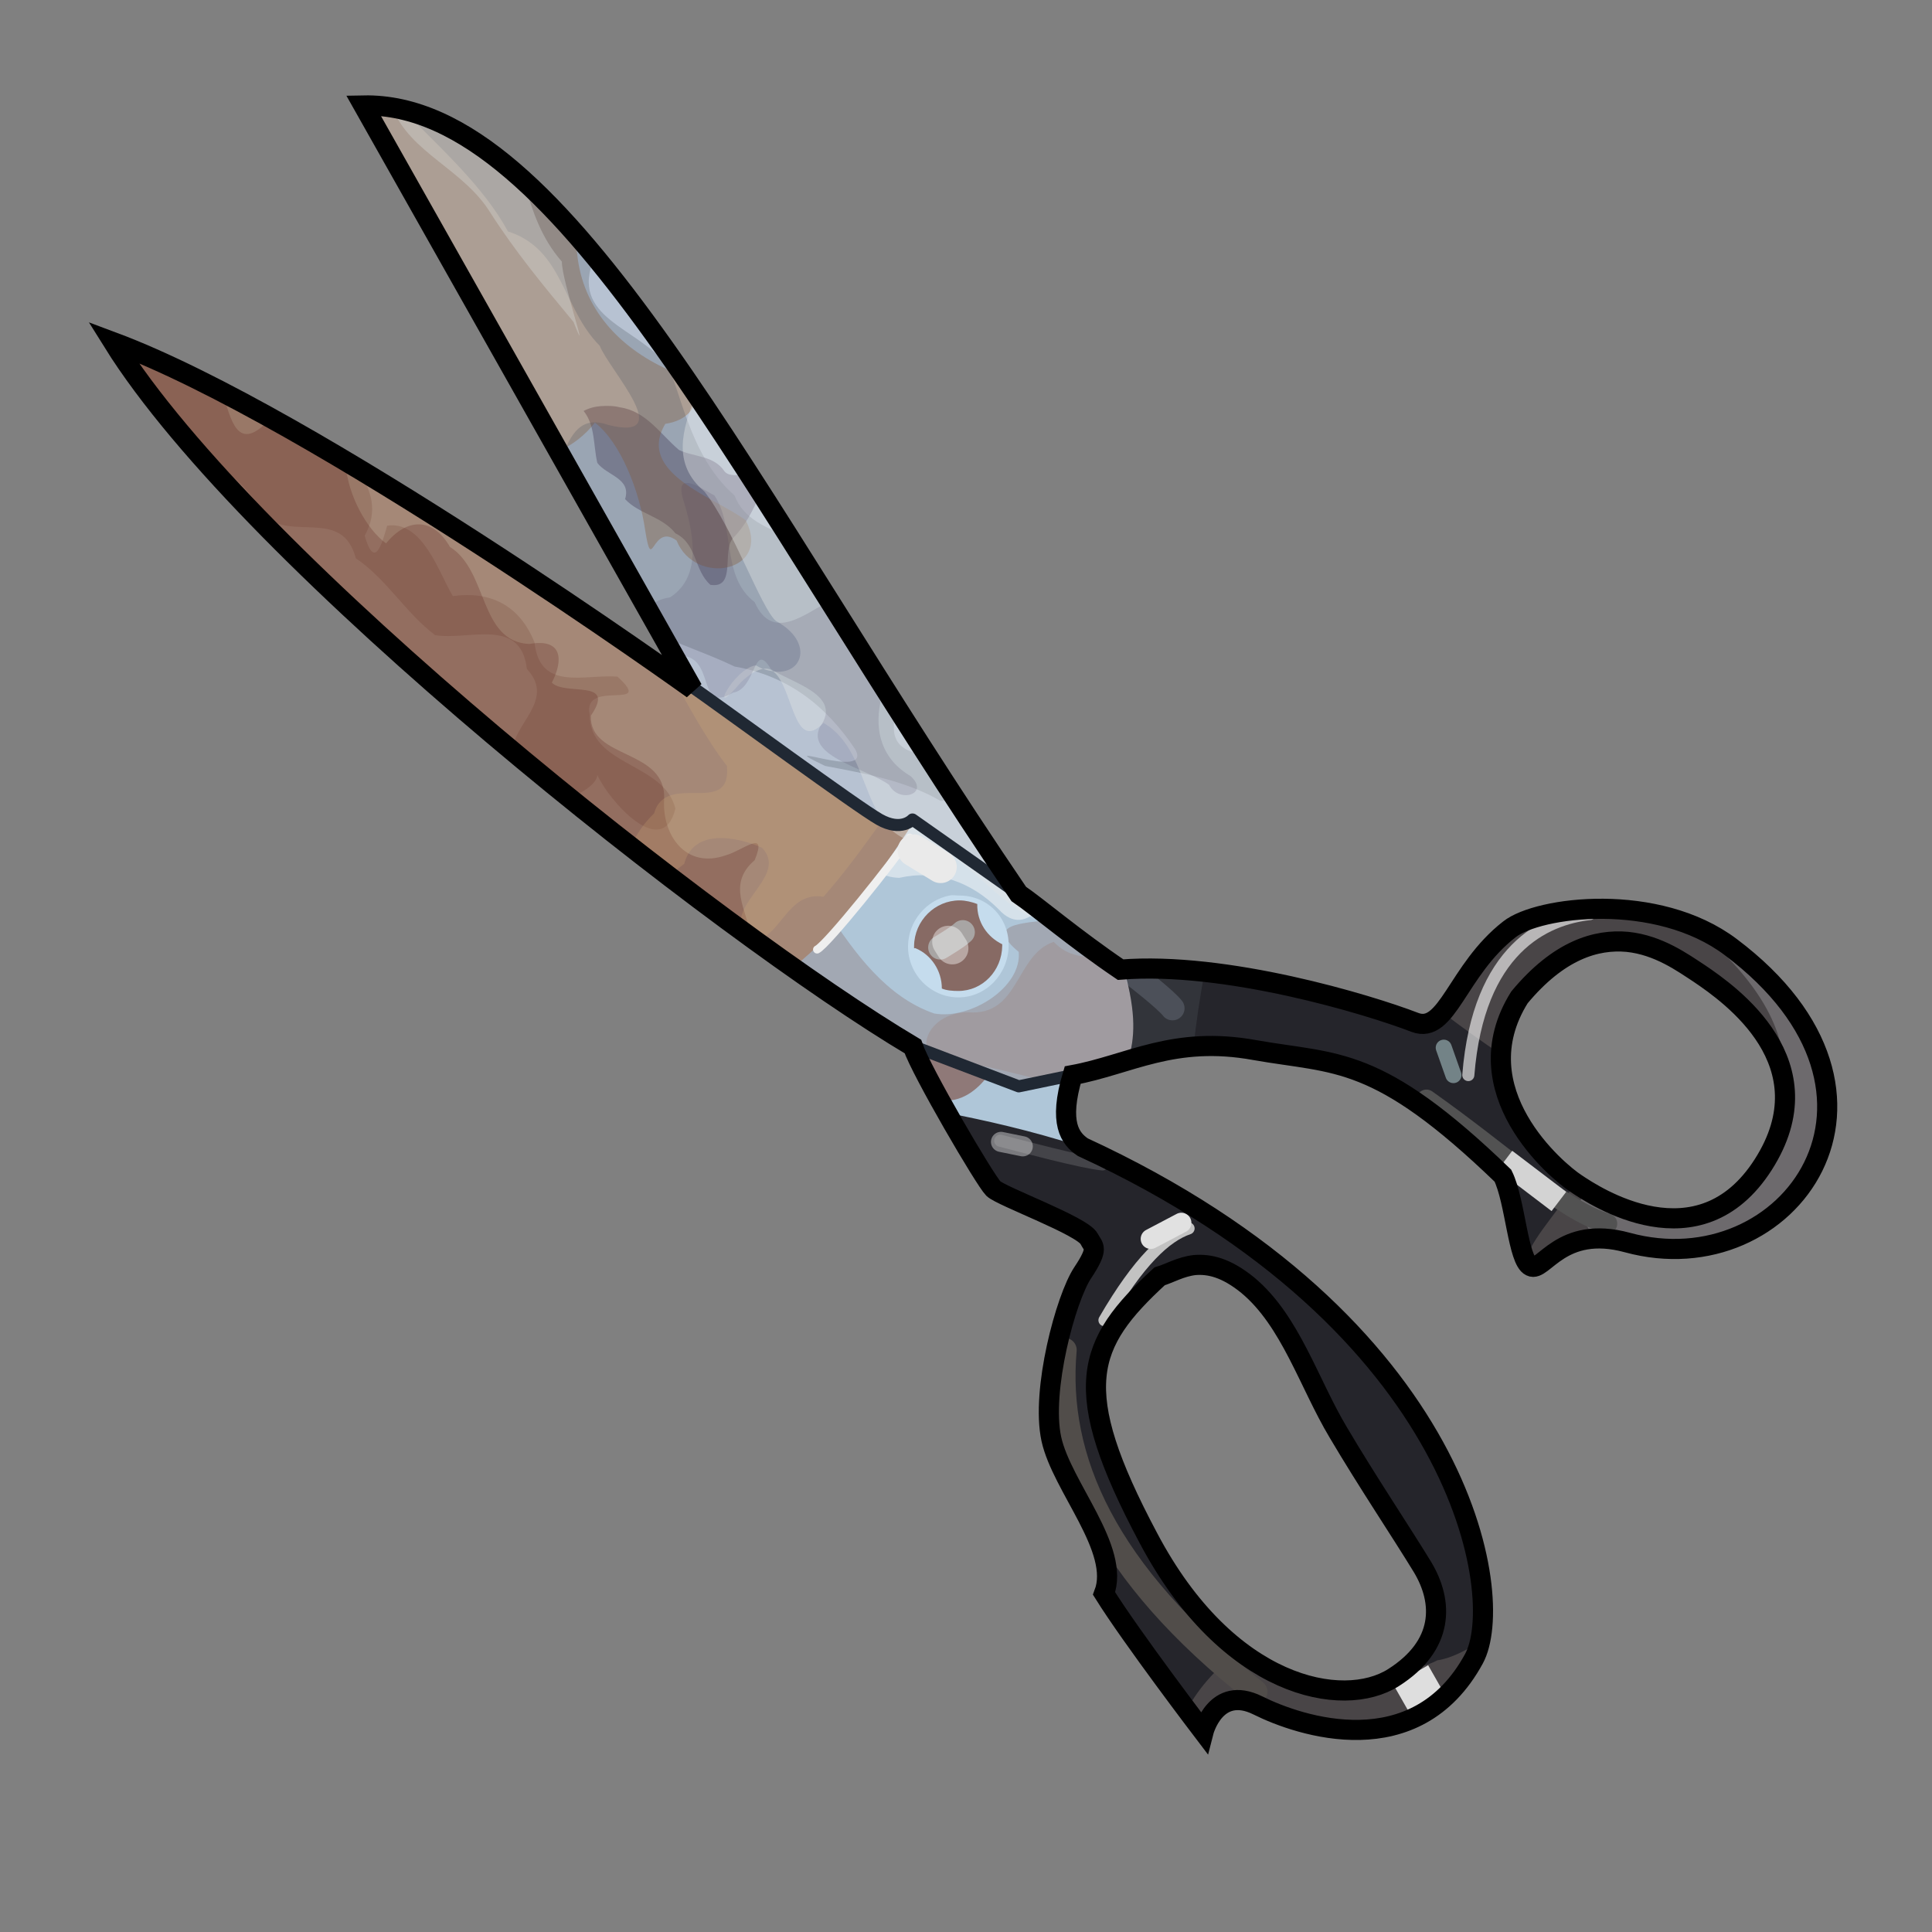 <?xml version="1.0" encoding="UTF-8" standalone="no"?>
<!DOCTYPE svg PUBLIC "-//W3C//DTD SVG 1.0//EN" "http://www.w3.org/TR/2001/REC-SVG-20010904/DTD/svg10.dtd">
<svg xmlns:svg="http://www.w3.org/2000/svg" xmlns="http://www.w3.org/2000/svg" version="1.0" width="100%" height="100%" viewBox="0 0 48 48" id="_scissors02">
<rect x="0" y="0" width="48" height="48" fill="#808080" stroke="none"/>
<defs id="defs2385"/>
<g id="scissors02" style="display:inline">
<path d="M 9.03,2.62 L 17.21,17.12 C 17.21,17.12 7.82,10.37 2.81,8.5 C 6.25,14.02 17.94,23.18 22.68,26 C 22.89,26.62 24.47,29.32 24.68,29.53 C 24.89,29.73 26.90,30.46 27.06,30.78 C 27.16,30.98 27.32,30.99 26.90,31.62 C 26.48,32.25 25.86,34.55 26.12,35.75 C 26.38,36.94 27.85,38.49 27.43,39.59 C 28.11,40.68 29.90,43.03 29.90,43.03 C 29.90,43.03 30.20,41.85 31.25,42.37 C 32.29,42.89 35.18,43.86 36.62,41.21 C 37.44,39.71 36.40,32.88 26.90,28.5 C 26.59,28.29 26.29,27.91 26.65,26.71 C 28.06,26.45 29.15,25.72 31.18,26.09 C 33.22,26.45 34.21,26.19 37.34,29.21 C 37.65,29.84 37.71,31.31 38.03,31.46 C 38.34,31.62 38.78,30.42 40.43,30.87 C 44.45,31.97 47.87,27.19 43,23.53 C 41.17,22.15 38.22,22.52 37.5,23.09 C 36.20,24.10 35.96,25.71 35.15,25.40 C 34.01,24.96 30.45,23.88 27.84,24.09 C 26.69,23.31 25.78,22.53 25.31,22.21 C 18.53,12.25 14.03,2.52 9.03,2.62 z M 40.43,23.40 C 41.21,23.48 41.81,23.92 42.21,24.18 C 43.01,24.72 45.41,26.42 43.81,28.93 C 42.21,31.44 39.61,29.71 39.15,29.40 C 38.69,29.10 36.30,27.10 37.75,24.78 C 38.73,23.60 39.66,23.33 40.43,23.40 z M 29.68,31.43 C 30.04,31.40 30.46,31.49 31,31.93 C 32.06,32.81 32.52,34.37 33.25,35.59 C 33.97,36.81 34.81,38.06 35.34,38.93 C 35.87,39.81 35.88,40.88 34.62,41.68 C 33.36,42.48 30.50,41.94 28.53,38.21 C 26.55,34.49 26.98,33.39 28.81,31.71 C 29.05,31.64 29.33,31.47 29.68,31.43 z" id="p3275" style="fill:#b7c2d2;fill-opacity:1;fill-rule:evenodd;stroke:none;"/>
<path d="M 14.93,10.09 C 14.78,10.10 14.63,10.14 14.5,10.21 C 14.79,10.57 14.74,11.07 14.84,11.5 C 15.08,11.82 15.69,11.88 15.53,12.40 C 15.87,12.77 16.45,12.83 16.78,13.25 C 17.32,13.51 17.24,14.17 17.65,14.53 C 18.30,14.63 17.93,13.70 18.21,13.37 C 18.53,13.05 18.72,12.65 18.90,12.25 C 18.80,12.09 18.69,11.93 18.59,11.78 C 18.37,11.80 18.11,11.85 18,11.71 C 17.73,11.31 17.25,11.36 16.87,11.18 C 16.41,10.79 16.05,10.21 15.40,10.12 C 15.25,10.08 15.09,10.08 14.93,10.09 z" id="p3412" style="fill:#46385a;fill-opacity:0.41;fill-rule:evenodd;stroke:none;display:inline"/>
<path d="M 2.81,8.5 C 6.25,14.02 17.94,23.18 22.68,26 C 22.89,26.62 24.47,29.32 24.68,29.53 C 24.89,29.73 26.90,30.46 27.06,30.78 C 27.16,30.98 27.32,30.99 26.90,31.62 C 26.48,32.25 25.86,34.55 26.12,35.75 C 26.38,36.94 27.85,38.49 27.43,39.59 C 28.11,40.68 29.90,43.03 29.90,43.03 C 29.90,43.03 30.20,41.85 31.25,42.37 C 32.29,42.89 35.18,43.86 36.62,41.21 C 37.44,39.71 36.40,32.88 26.90,28.5 C 26.59,28.29 26.29,27.91 26.65,26.71 C 28.06,26.45 29.15,25.72 31.18,26.09 C 33.22,26.45 34.21,26.19 37.34,29.21 C 37.65,29.84 37.71,31.31 38.03,31.46 C 38.34,31.62 38.78,30.42 40.43,30.87 C 44.45,31.97 47.87,27.19 43,23.53 C 41.17,22.15 38.22,22.52 37.5,23.09 C 36.20,24.10 35.96,25.71 35.15,25.40 C 34.01,24.96 30.45,23.88 27.84,24.09 C 26.69,23.31 25.78,22.53 25.31,22.21 L 25.28,22.31 L 22.78,20.34 C 22.78,20.34 22.51,20.40 22.31,20.46 C 21.58,20.46 20.07,18.94 18.68,18.09 C 18.42,17.93 17.82,17.50 17.12,16.96 L 17.21,17.12 C 17.21,17.12 7.82,10.37 2.81,8.5 z M 40.43,23.40 C 41.21,23.48 41.81,23.92 42.21,24.18 C 43.01,24.72 45.41,26.42 43.81,28.93 C 42.21,31.44 39.61,29.71 39.15,29.40 C 38.69,29.10 36.30,27.10 37.75,24.78 C 38.73,23.60 39.66,23.33 40.43,23.40 z M 29.68,31.43 C 30.04,31.40 30.46,31.49 31,31.93 C 32.06,32.81 32.52,34.37 33.25,35.59 C 33.97,36.81 34.81,38.06 35.34,38.93 C 35.87,39.81 35.88,40.88 34.62,41.68 C 33.36,42.48 30.50,41.94 28.53,38.21 C 26.55,34.49 26.98,33.39 28.81,31.71 C 29.05,31.64 29.33,31.47 29.68,31.43 z" id="p3279" style="fill:#afc6d8;fill-opacity:1;fill-rule:evenodd;stroke:none;display:inline"/>
<path d="M 21.59,20.18 C 21.30,20.91 21.43,21.78 22.34,21.81 C 23.27,21.60 24.13,21.91 24.81,22.59 C 25.18,23.00 25.53,22.88 25.81,22.59 C 25.64,22.46 25.42,22.29 25.31,22.21 L 25.28,22.31 L 22.78,20.34 C 22.78,20.34 22.51,20.40 22.31,20.46 C 22.12,20.46 21.87,20.35 21.59,20.18 z" id="p3445" style="fill:#ffffff;fill-opacity:0.47;fill-rule:evenodd;stroke:none;display:inline"/>
<path d="M 20.56,22.65 C 20.28,23.13 19.55,23.26 19.21,23.65 C 20.54,24.60 21.76,25.45 22.68,26 C 22.70,26.03 22.75,26.13 22.78,26.18 C 23.65,26.51 24.51,26.88 25.43,27 C 25.85,26.84 26.25,26.79 26.62,26.87 C 26.64,26.81 26.63,26.78 26.65,26.71 C 27.61,26.54 28.41,26.15 29.46,26.03 C 29.25,25.36 29.07,24.69 28.75,24.06 C 28.44,24.05 28.13,24.07 27.84,24.09 C 27.17,23.63 26.62,23.20 26.15,22.84 C 25.43,22.95 24.44,22.93 25.31,23.65 C 25.39,24.53 24.11,25.34 23.21,25.18 C 22.02,24.77 21.23,23.67 20.56,22.65 z" id="p3441" style="fill:#692918;fill-opacity:0.19;fill-rule:evenodd;stroke:none;display:inline"/>
<path d="M 26.18,23.40 C 25.23,23.71 25.33,25.25 24.06,25.15 C 22.97,25.14 22.50,26.42 23.81,26.43 C 24.73,26.43 25.70,26.91 26.62,26.90 C 26.64,26.83 26.63,26.79 26.65,26.71 C 27.12,26.63 27.58,26.50 28.03,26.37 C 28.70,25.84 28.95,24.73 28.46,24.06 C 28.26,24.06 28.04,24.07 27.84,24.09 C 27.68,23.98 27.55,23.89 27.40,23.78 C 26.97,23.78 26.55,23.79 26.18,23.40 z" id="p3447" style="fill:#904e30;fill-opacity:0.14;fill-rule:evenodd;stroke:none;display:inline"/>
<path d="M 39.84,22.59 C 38.78,22.58 37.86,22.81 37.5,23.09 C 36.20,24.10 35.96,25.71 35.15,25.40 C 34.02,24.96 30.53,23.91 27.93,24.09 C 28.24,25.21 28.19,25.80 28.03,26.34 C 28.91,26.07 29.83,25.85 31.18,26.09 C 33.22,26.45 34.21,26.19 37.34,29.21 C 37.65,29.84 37.71,31.31 38.03,31.46 C 38.34,31.62 38.78,30.42 40.43,30.87 C 44.45,31.97 47.87,27.19 43,23.53 C 42.08,22.84 40.89,22.60 39.84,22.59 z M 40.43,23.40 C 41.21,23.48 41.81,23.92 42.21,24.18 C 43.01,24.72 45.41,26.42 43.81,28.93 C 42.21,31.44 39.61,29.71 39.15,29.40 C 38.69,29.10 36.30,27.10 37.75,24.78 C 38.73,23.60 39.66,23.33 40.43,23.40 z M 23.53,27.65 C 24.02,28.53 24.57,29.41 24.68,29.53 C 24.89,29.73 26.90,30.46 27.06,30.78 C 27.16,30.98 27.32,30.99 26.90,31.62 C 26.48,32.25 25.86,34.55 26.12,35.75 C 26.38,36.94 27.85,38.49 27.43,39.59 C 28.11,40.68 29.90,43.03 29.90,43.03 C 29.90,43.03 30.20,41.85 31.25,42.37 C 32.29,42.89 35.18,43.86 36.62,41.21 C 37.44,39.71 36.40,32.88 26.90,28.5 C 25.59,28.08 24.45,27.83 23.53,27.65 z M 29.68,31.43 C 30.04,31.40 30.46,31.49 31,31.93 C 32.06,32.81 32.52,34.37 33.25,35.59 C 33.97,36.81 34.81,38.06 35.34,38.93 C 35.87,39.81 35.88,40.88 34.62,41.68 C 33.36,42.48 30.50,41.94 28.53,38.21 C 26.55,34.49 26.98,33.39 28.81,31.71 C 29.05,31.64 29.33,31.47 29.68,31.43 z" id="p3277" style="fill:#25252b;fill-opacity:1;fill-rule:evenodd;stroke:none;display:inline"/>
<path d="M 2.81,8.5 C 5.67,13.09 14.18,20.14 19.71,24.03 C 20.80,23.18 21.86,21.75 22.75,20.34 C 22.71,20.35 22.49,20.40 22.31,20.46 C 21.58,20.46 20.07,18.94 18.68,18.09 C 18.42,17.93 17.82,17.50 17.12,16.96 L 17.21,17.12 C 17.21,17.12 7.82,10.37 2.81,8.5 z" id="p3281" style="fill:#a58877;fill-opacity:1;fill-rule:evenodd;stroke:none;display:inline"/>
<path d="M 2.81,8.5 C 5.49,12.81 13.14,19.26 18.65,23.25 C 18.56,22.61 18.05,21.97 18.75,21.37 C 19.08,20.57 18.46,21.13 18.03,21.25 C 17.03,21.60 16.45,20.74 16.5,19.87 C 16.57,18.59 14.64,18.88 14.68,17.78 C 15.32,16.85 14.05,17.30 13.71,16.96 C 14.00,16.40 13.98,15.85 13.15,16 C 11.90,15.94 12.13,14.18 11.18,13.59 C 10.75,12.84 10.11,12.87 9.59,13.5 C 9.10,13.14 8.65,12.30 8.59,11.56 C 8.51,11.48 8.41,11.39 8.31,11.31 C 7.93,11.08 7.56,10.83 7.18,10.62 C 7.00,10.55 6.80,10.51 6.62,10.5 C 5.90,11.21 5.74,10.45 5.53,9.75 C 4.55,9.24 3.61,8.80 2.81,8.5 z" id="p3363" style="fill:#5a2115;fill-opacity:0.24;fill-rule:evenodd;stroke:none;display:inline"/>
<path d="M 9.03,2.62 L 13.87,11.21 C 14.22,11.06 14.54,10.81 14.78,10.5 C 15.41,10.98 15.89,12.19 16.03,13.18 C 16.21,14.31 16.19,12.97 16.81,13.43 C 17.27,14.58 19.18,14.21 18.53,12.93 C 17.78,12.36 15.79,11.76 16.53,10.53 C 17.07,10.45 17.31,10.12 17.28,9.81 C 17.18,9.66 17.06,9.51 16.96,9.37 C 16.86,9.30 16.74,9.21 16.59,9.18 C 15.38,8.63 14.48,7.67 14.34,6.31 C 14.31,6.13 14.29,5.95 14.25,5.78 C 14.24,5.77 14.25,5.75 14.25,5.75 C 12.49,3.77 10.78,2.58 9.03,2.62 z" id="p3379" style="fill:#97581e;fill-opacity:0.34;fill-rule:evenodd;stroke:none;display:inline"/>
<path d="M 10.03,2.75 C 10.98,3.71 12.03,4.66 12.62,5.75 C 14.00,6.19 13.97,7.66 14.90,8.59 C 15.14,9.20 16.83,10.98 15.12,10.56 C 14.42,10.31 14.19,10.80 13.96,11.34 L 16.46,15.81 C 17.05,16.07 17.67,16.28 18.25,16.56 C 19.58,16.79 20.53,17.54 21.25,18.62 C 21.69,19.42 19.02,18.32 20.5,19.03 C 21.52,19.22 22.53,19.41 23.37,19.90 C 23.53,19.89 23.64,19.88 23.75,19.84 C 23.51,19.48 23.26,19.10 23.03,18.75 C 22.13,18.67 22.13,18.17 22.28,17.59 C 21.34,16.11 20.45,14.70 19.59,13.34 C 19.05,13.11 18.47,12.90 18.25,12.31 C 17.33,11.50 17.05,10.35 16.68,9.28 C 16.17,8.23 14.29,8.03 14.68,6.65 C 14.74,6.58 14.76,6.50 14.81,6.43 C 13.18,4.46 11.62,3.12 10.03,2.75 z" id="p3367" style="fill:#515760;fill-opacity:0.27;fill-rule:evenodd;stroke:none;display:inline"/>
<path d="M 2.81,8.5 C 3.36,9.39 4.14,10.39 5.06,11.43 C 5.07,11.44 5.08,11.46 5.09,11.46 C 5.73,11.68 6.21,12.17 6.56,12.81 C 7.26,13.45 8.51,12.61 8.84,13.87 C 9.61,14.39 10.07,15.22 10.81,15.78 C 11.65,15.92 12.94,15.32 13.09,16.62 C 13.83,17.41 12.69,18.02 12.75,18.68 C 13.21,19.07 13.69,19.43 14.15,19.81 C 14.52,19.69 14.84,19.44 14.84,19.25 C 15.13,19.90 16.46,21.40 16.78,20.09 C 16.50,18.94 14.64,19.04 14.65,17.75 C 14.46,16.85 16.30,17.69 15.34,16.81 C 14.51,16.75 13.41,17.18 13.28,15.96 C 12.91,15.04 12.19,14.68 11.25,14.81 C 10.91,14.25 10.51,12.93 9.62,13.06 C 9.49,13.51 9.31,14.17 9.06,13.31 C 9.40,12.70 9.23,12.19 8.90,11.68 C 8.89,11.67 8.88,11.66 8.87,11.65 C 6.70,10.35 4.51,9.13 2.81,8.5 z" id="p3381" style="fill:#5b2112;fill-opacity:0.15;fill-rule:evenodd;stroke:none;display:inline"/>
<path d="M 16.62,16.68 C 17.08,17.48 17.50,18.30 18.06,19.03 C 18.18,20.32 16.55,19.14 16.25,20.21 C 16.01,20.44 15.81,20.72 15.68,21.03 C 16.00,21.27 16.31,21.51 16.62,21.75 C 16.76,21.65 16.89,21.55 17,21.46 C 17.23,20.58 18.29,20.78 18.93,21.06 C 19.57,21.73 18.19,22.38 18.43,23.09 C 18.56,23.18 18.68,23.28 18.81,23.37 C 19.43,23.17 19.60,22.14 20.46,22.28 C 20.97,21.70 21.47,21.02 21.93,20.37 C 21.13,20.03 19.86,18.82 18.68,18.09 C 18.42,17.93 17.82,17.50 17.12,16.96 L 17.21,17.12 C 17.21,17.12 16.79,16.80 16.62,16.68 z" id="p3396" style="fill:#deb579;fill-opacity:0.20;fill-rule:evenodd;stroke:none;display:inline"/>
<path d="M 9.75,2.68 C 10.19,3.80 11.51,4.20 12.18,5.28 C 12.80,6.25 13.51,7.11 14.25,8 C 14.71,9.17 13.95,6.96 13.96,6.5 C 13.45,5.92 13.23,5.25 13.03,4.56 C 11.92,3.54 10.86,2.87 9.75,2.68 z" id="p3402" style="fill:#e0e4e4;fill-opacity:0.32;fill-rule:evenodd;stroke:none;display:inline"/>
<path d="M 17.28,9.84 C 16.95,10.67 16.69,11.53 17.5,12.21 C 18.21,13.11 18.91,15.12 19.28,15.43 C 20.22,15.94 19.96,16.79 19.21,16.68 C 19.71,17.06 19.71,18.74 20.46,17.96 C 21.79,18.74 21.25,20.89 23.15,21 C 24.08,21.28 25.27,23.07 26.18,22.87 C 25.82,22.59 25.51,22.35 25.31,22.21 C 22.25,17.73 19.66,13.36 17.28,9.84 z M 19.21,16.68 C 19.14,16.62 19.07,16.60 18.96,16.62 C 19.05,16.65 19.14,16.67 19.21,16.68 z M 18.96,16.62 C 18.90,16.60 18.84,16.56 18.78,16.53 C 18.21,16.61 17.55,17.97 18.40,16.96 C 18.63,16.73 18.82,16.64 18.96,16.62 z" id="p3404" style="fill:#e0e4e4;fill-opacity:0.41;fill-rule:evenodd;stroke:none;display:inline"/>
<path d="M 17.06,12 C 16.94,12.00 16.89,12.09 16.96,12.37 C 17.21,13.16 17.48,14.30 16.65,14.84 C 16.32,14.89 16.16,15.02 16.12,15.18 L 16.56,16 C 16.57,16.00 16.58,16.02 16.59,16.03 C 16.74,16.15 16.90,16.25 17.06,16.31 C 17.74,16.49 17.35,17.72 18.21,17.21 C 18.80,17.12 18.71,15.89 19.15,16.62 C 19.64,16.96 20.96,17.26 20.37,18.06 C 20.01,18.80 21.56,19.10 22.09,19.5 C 22.33,19.97 23.12,19.73 22.62,19.28 C 21.91,18.86 21.73,18.18 21.87,17.46 C 21.84,17.25 21.80,17.00 21.78,16.78 C 21.77,16.77 21.78,16.75 21.78,16.75 C 21.39,16.14 20.99,15.52 20.62,14.93 C 19.99,15.25 19.19,15.96 18.75,14.96 C 17.91,14.32 18.28,13.11 17.75,12.31 C 17.59,12.23 17.25,11.99 17.06,12 z" id="p3430" style="fill:#46385a;fill-opacity:0.15;fill-rule:evenodd;stroke:none;display:inline"/>
<path d="M 23.59,22.25 C 23.02,22.36 22.57,22.88 22.56,23.5 C 22.55,24.20 23.12,24.78 23.81,24.78 C 24.50,24.78 25.05,24.20 25.06,23.5 C 25.07,22.79 24.53,22.25 23.84,22.25 C 23.75,22.25 23.67,22.23 23.59,22.25 z" id="p3498" style="opacity:1;fill:#c5dced;fill-opacity:1;fill-rule:evenodd;stroke:none;marker:none;visibility:visible;display:inline;overflow:visible;enable-background:accumulate"/>
<path d="M 23.84,22.37 C 23.23,22.37 22.72,22.87 22.71,23.5 C 22.71,23.52 22.71,23.54 22.71,23.56 C 22.72,23.56 22.74,23.55 22.75,23.56 C 23.13,23.72 23.40,24.11 23.40,24.56 C 23.52,24.61 23.67,24.62 23.81,24.62 C 24.41,24.62 24.89,24.12 24.90,23.5 C 24.90,23.48 24.90,23.47 24.90,23.46 C 24.53,23.28 24.27,22.91 24.28,22.46 C 24.15,22.41 23.99,22.37 23.84,22.37 z" id="p3500" style="opacity:1;fill:#876a64;fill-opacity:1;fill-rule:evenodd;stroke:none;marker:none;visibility:visible;display:inline;overflow:visible;enable-background:accumulate"/>
<path d="M 23.36,23.54 C 23.36,23.54 23.80,23.28 23.92,23.16" id="p3510" style="fill:none;fill-rule:evenodd;stroke:#d2eff2;stroke-width:0.60;stroke-linecap:round;stroke-linejoin:miter;stroke-miterlimit:4;stroke-dasharray:none;stroke-opacity:0.45;display:inline"/>
<path d="M 23.56,23.40 L 23.66,23.56" id="p3513" style="fill:none;fill-rule:evenodd;stroke:#ffffff;stroke-width:0.80;stroke-linecap:round;stroke-linejoin:miter;stroke-miterlimit:4;stroke-dasharray:none;stroke-opacity:0.41"/>
<path d="M 39.84,22.59 C 38.78,22.58 37.86,22.81 37.5,23.09 C 36.64,23.76 36.24,24.69 35.84,25.15 C 36.31,25.52 36.81,25.87 37.31,26.21 C 37.32,25.76 37.43,25.28 37.75,24.78 C 38.73,23.60 39.66,23.33 40.43,23.40 C 41.21,23.48 41.81,23.92 42.21,24.18 C 43.01,24.72 45.41,26.42 43.81,28.93 C 42.21,31.44 39.61,29.71 39.15,29.40 C 39.15,29.40 39.13,29.37 39.12,29.37 C 38.83,30.00 38.18,30.58 37.90,31.28 C 37.94,31.36 37.98,31.44 38.03,31.46 C 38.34,31.62 38.78,30.42 40.43,30.87 C 44.45,31.97 47.87,27.19 43,23.53 C 42.08,22.84 40.89,22.60 39.84,22.59 z" id="p3515" style="fill:#bbada1;fill-opacity:0.24;fill-rule:evenodd;stroke:none;display:inline"/>
<path d="M 36.75,40.81 C 36.39,41.01 36.06,41.20 35.71,41.25 C 35.43,41.40 35.19,41.43 34.96,41.40 C 34.86,41.49 34.76,41.60 34.62,41.68 C 33.80,42.20 32.30,42.13 30.81,41 C 30.28,41.39 29.80,41.90 29.5,42.46 C 29.63,42.64 29.90,43.03 29.90,43.03 C 29.90,43.03 30.20,41.85 31.25,42.37 C 32.29,42.89 35.18,43.86 36.62,41.21 C 36.68,41.11 36.71,40.96 36.75,40.81 z" id="p3517" style="fill:#bbada1;fill-opacity:0.24;fill-rule:evenodd;stroke:none;display:inline"/>
<path d="M 27.93,24.09 C 28.24,25.21 28.19,25.80 28.03,26.34 C 28.53,26.19 29.05,26.07 29.65,26.03 C 29.72,25.40 29.81,24.76 29.93,24.15 C 29.24,24.08 28.56,24.05 27.93,24.09 z" id="p3519" style="fill:#a1adbb;fill-opacity:0.11;fill-rule:evenodd;stroke:none;display:inline"/>
<path d="M 26.45,33.54 C 26.21,36.24 27.44,39.07 31.19,42.03" id="p3541" style="fill:none;fill-rule:evenodd;stroke:#514d4a;stroke-width:0.60;stroke-linecap:round;stroke-linejoin:miter;stroke-miterlimit:4;stroke-dasharray:none;stroke-opacity:1;display:inline"/>
<path d="M 34.82,42.21 L 35.68,41.72" id="p3544" style="fill:none;fill-rule:evenodd;stroke:#dedede;stroke-width:0.80;stroke-linecap:butt;stroke-linejoin:miter;stroke-miterlimit:4;stroke-dasharray:none;stroke-opacity:1;display:inline"/>
<path d="M 27.44,32.80 C 28.30,31.32 28.97,30.71 29.53,30.52" id="p3547" style="fill:none;fill-rule:evenodd;stroke:#c2c2c2;stroke-width:0.30;stroke-linecap:round;stroke-linejoin:miter;stroke-miterlimit:4;stroke-dasharray:none;stroke-opacity:1;display:inline"/>
<path d="M 36.48,26.71 C 36.73,23.57 38.39,22.83 39.50,22.71" id="p3553" style="fill:none;fill-rule:evenodd;stroke:#fcfcfc;stroke-width:0.30;stroke-linecap:round;stroke-linejoin:miter;stroke-miterlimit:4;stroke-dasharray:none;stroke-opacity:0.62;display:inline"/>
<path d="M 35.87,26.03 L 36.11,26.71" id="p3556" style="fill:none;fill-rule:evenodd;stroke:#d3f6f7;stroke-width:0.40;stroke-linecap:round;stroke-linejoin:miter;stroke-miterlimit:4;stroke-dasharray:none;stroke-opacity:0.45;display:inline"/>
<path d="M 42.06,23 C 43.86,24.47 44.41,25.78 44.31,26.84 C 44.31,26.86 44.30,26.88 44.31,26.90 C 44.30,26.94 44.31,26.99 44.31,27.03 C 44.37,27.60 44.26,28.23 43.81,28.93 C 42.46,31.05 40.48,30.17 39.59,29.65 C 39.11,29.69 39.20,29.95 39.59,30.81 C 39.83,30.79 40.10,30.78 40.43,30.87 C 44.45,31.97 47.87,27.19 43,23.53 C 42.70,23.31 42.39,23.13 42.06,23 z" id="p3539" style="fill:#dfe3e8;fill-opacity:0.24;fill-rule:evenodd;stroke:none;display:inline"/>
<path d="M 35.44,27.32 C 37.53,28.80 38.76,30.03 39.93,30.40" id="p3550" style="fill:none;fill-rule:evenodd;stroke:#525252;stroke-width:0.5;stroke-linecap:round;stroke-linejoin:miter;stroke-miterlimit:4;stroke-dasharray:none;stroke-opacity:1;display:inline"/>
<path d="M 37.39,28.83 L 38.73,29.85" id="p3563" style="fill:none;fill-rule:evenodd;stroke:#d3d3d3;stroke-width:0.60;stroke-linecap:butt;stroke-linejoin:miter;stroke-miterlimit:4;stroke-dasharray:none;stroke-opacity:1"/>
<path d="M 28.59,30.78 L 29.35,30.38" id="p3565" style="fill:none;fill-rule:evenodd;stroke:#e1e1e1;stroke-width:0.5;stroke-linecap:round;stroke-linejoin:miter;stroke-miterlimit:4;stroke-dasharray:none;stroke-opacity:1;display:inline"/>
<path d="M 28.26,24.29 C 28.26,24.29 28.97,24.84 29.13,25.05" id="p3568" style="fill:none;fill-rule:evenodd;stroke:#afbcce;stroke-width:0.60;stroke-linecap:round;stroke-linejoin:miter;stroke-miterlimit:4;stroke-dasharray:none;stroke-opacity:0.21"/>
<path d="M 24.85,28.34 C 25.32,28.46 26.87,28.88 27.39,28.93" id="p3570" style="fill:none;fill-rule:evenodd;stroke:#dcdcdc;stroke-width:0.30;stroke-linecap:round;stroke-linejoin:miter;stroke-miterlimit:4;stroke-dasharray:none;stroke-opacity:0.17"/>
<path d="M 25.41,28.48 L 24.87,28.37" id="p3572" style="fill:none;fill-rule:evenodd;stroke:#e3e3e3;stroke-width:0.5;stroke-linecap:round;stroke-linejoin:miter;stroke-miterlimit:4;stroke-dasharray:none;stroke-opacity:0.45"/>
<path d="M 24.55,26.72 C 23.95,27.52 23.35,27.32 23.35,27.32 L 22.71,26.06 L 24.55,26.72 z" id="p3574" style="fill:#6e2a15;fill-opacity:0.49;fill-rule:evenodd;stroke:none;display:inline"/>
<path d="M 22.60,20.81 C 22.19,21.42 20.55,23.47 20.30,23.59" id="p3474" style="fill:none;fill-rule:evenodd;stroke:#efefef;stroke-width:0.2;stroke-linecap:round;stroke-linejoin:miter;stroke-miterlimit:4;stroke-dasharray:none;stroke-opacity:1"/>
<path d="M 17.06,16.97 C 18.09,17.69 21.30,20.05 21.85,20.36 C 22.40,20.67 22.67,20.36 22.67,20.36 L 25.34,22.24" id="p3295" style="fill:none;fill-rule:evenodd;stroke:#202833;stroke-width:0.30;stroke-linecap:butt;stroke-linejoin:round;stroke-miterlimit:4;stroke-dasharray:none;stroke-opacity:1"/>
<path d="M 23.37,21.54 L 22.70,21.13" id="p3476" style="fill:none;fill-rule:evenodd;stroke:#eaeaea;stroke-width:0.80;stroke-linecap:round;stroke-linejoin:miter;stroke-miterlimit:4;stroke-dasharray:none;stroke-opacity:1"/>
<path d="M 22.81,26.04 L 25.31,26.99 L 26.61,26.72" id="p3297" style="opacity:1;fill:none;fill-opacity:1;fill-rule:evenodd;stroke:#202833;stroke-width:0.30;stroke-linecap:butt;stroke-linejoin:round;marker:none;stroke-miterlimit:4;stroke-dasharray:none;stroke-dashoffset:0;stroke-opacity:1;visibility:visible;display:inline;overflow:visible;enable-background:accumulate"/>
<path d="M 9.03,2.62 L 17.21,17.12 C 17.21,17.12 7.82,10.37 2.81,8.5 C 6.25,14.02 17.94,23.18 22.68,26 C 22.89,26.62 24.47,29.32 24.68,29.53 C 24.89,29.73 26.90,30.46 27.06,30.78 C 27.16,30.98 27.32,30.99 26.90,31.62 C 26.48,32.25 25.86,34.55 26.12,35.75 C 26.38,36.94 27.85,38.49 27.43,39.59 C 28.11,40.68 29.90,43.03 29.90,43.03 C 29.90,43.03 30.20,41.85 31.25,42.37 C 32.29,42.89 35.18,43.86 36.62,41.21 C 37.44,39.71 36.40,32.88 26.90,28.5 C 26.59,28.29 26.29,27.91 26.65,26.71 C 28.06,26.45 29.15,25.72 31.18,26.09 C 33.22,26.45 34.21,26.19 37.34,29.21 C 37.65,29.84 37.71,31.31 38.03,31.46 C 38.34,31.62 38.78,30.42 40.43,30.87 C 44.45,31.97 47.87,27.19 43,23.53 C 41.17,22.15 38.22,22.52 37.5,23.09 C 36.20,24.10 35.96,25.71 35.15,25.40 C 34.01,24.96 30.45,23.88 27.84,24.09 C 26.69,23.31 25.78,22.53 25.31,22.21 C 18.53,12.25 14.03,2.52 9.03,2.62 z M 40.43,23.40 C 41.21,23.48 41.81,23.92 42.21,24.18 C 43.01,24.72 45.41,26.42 43.81,28.93 C 42.21,31.44 39.61,29.71 39.15,29.40 C 38.69,29.10 36.30,27.10 37.75,24.78 C 38.73,23.60 39.66,23.33 40.43,23.40 z M 29.68,31.43 C 30.04,31.40 30.46,31.49 31,31.93 C 32.06,32.81 32.52,34.37 33.25,35.59 C 33.97,36.81 34.81,38.06 35.34,38.93 C 35.87,39.81 35.88,40.88 34.62,41.68 C 33.36,42.48 30.50,41.94 28.53,38.21 C 26.55,34.49 26.98,33.39 28.81,31.71 C 29.05,31.64 29.33,31.47 29.68,31.43 z" id="stroke01" style="fill:none;fill-rule:evenodd;stroke:#000000;stroke-width:0.5;stroke-linecap:butt;stroke-linejoin:miter;stroke-miterlimit:4;stroke-dasharray:none;stroke-opacity:1"/>
</g>
</svg>
